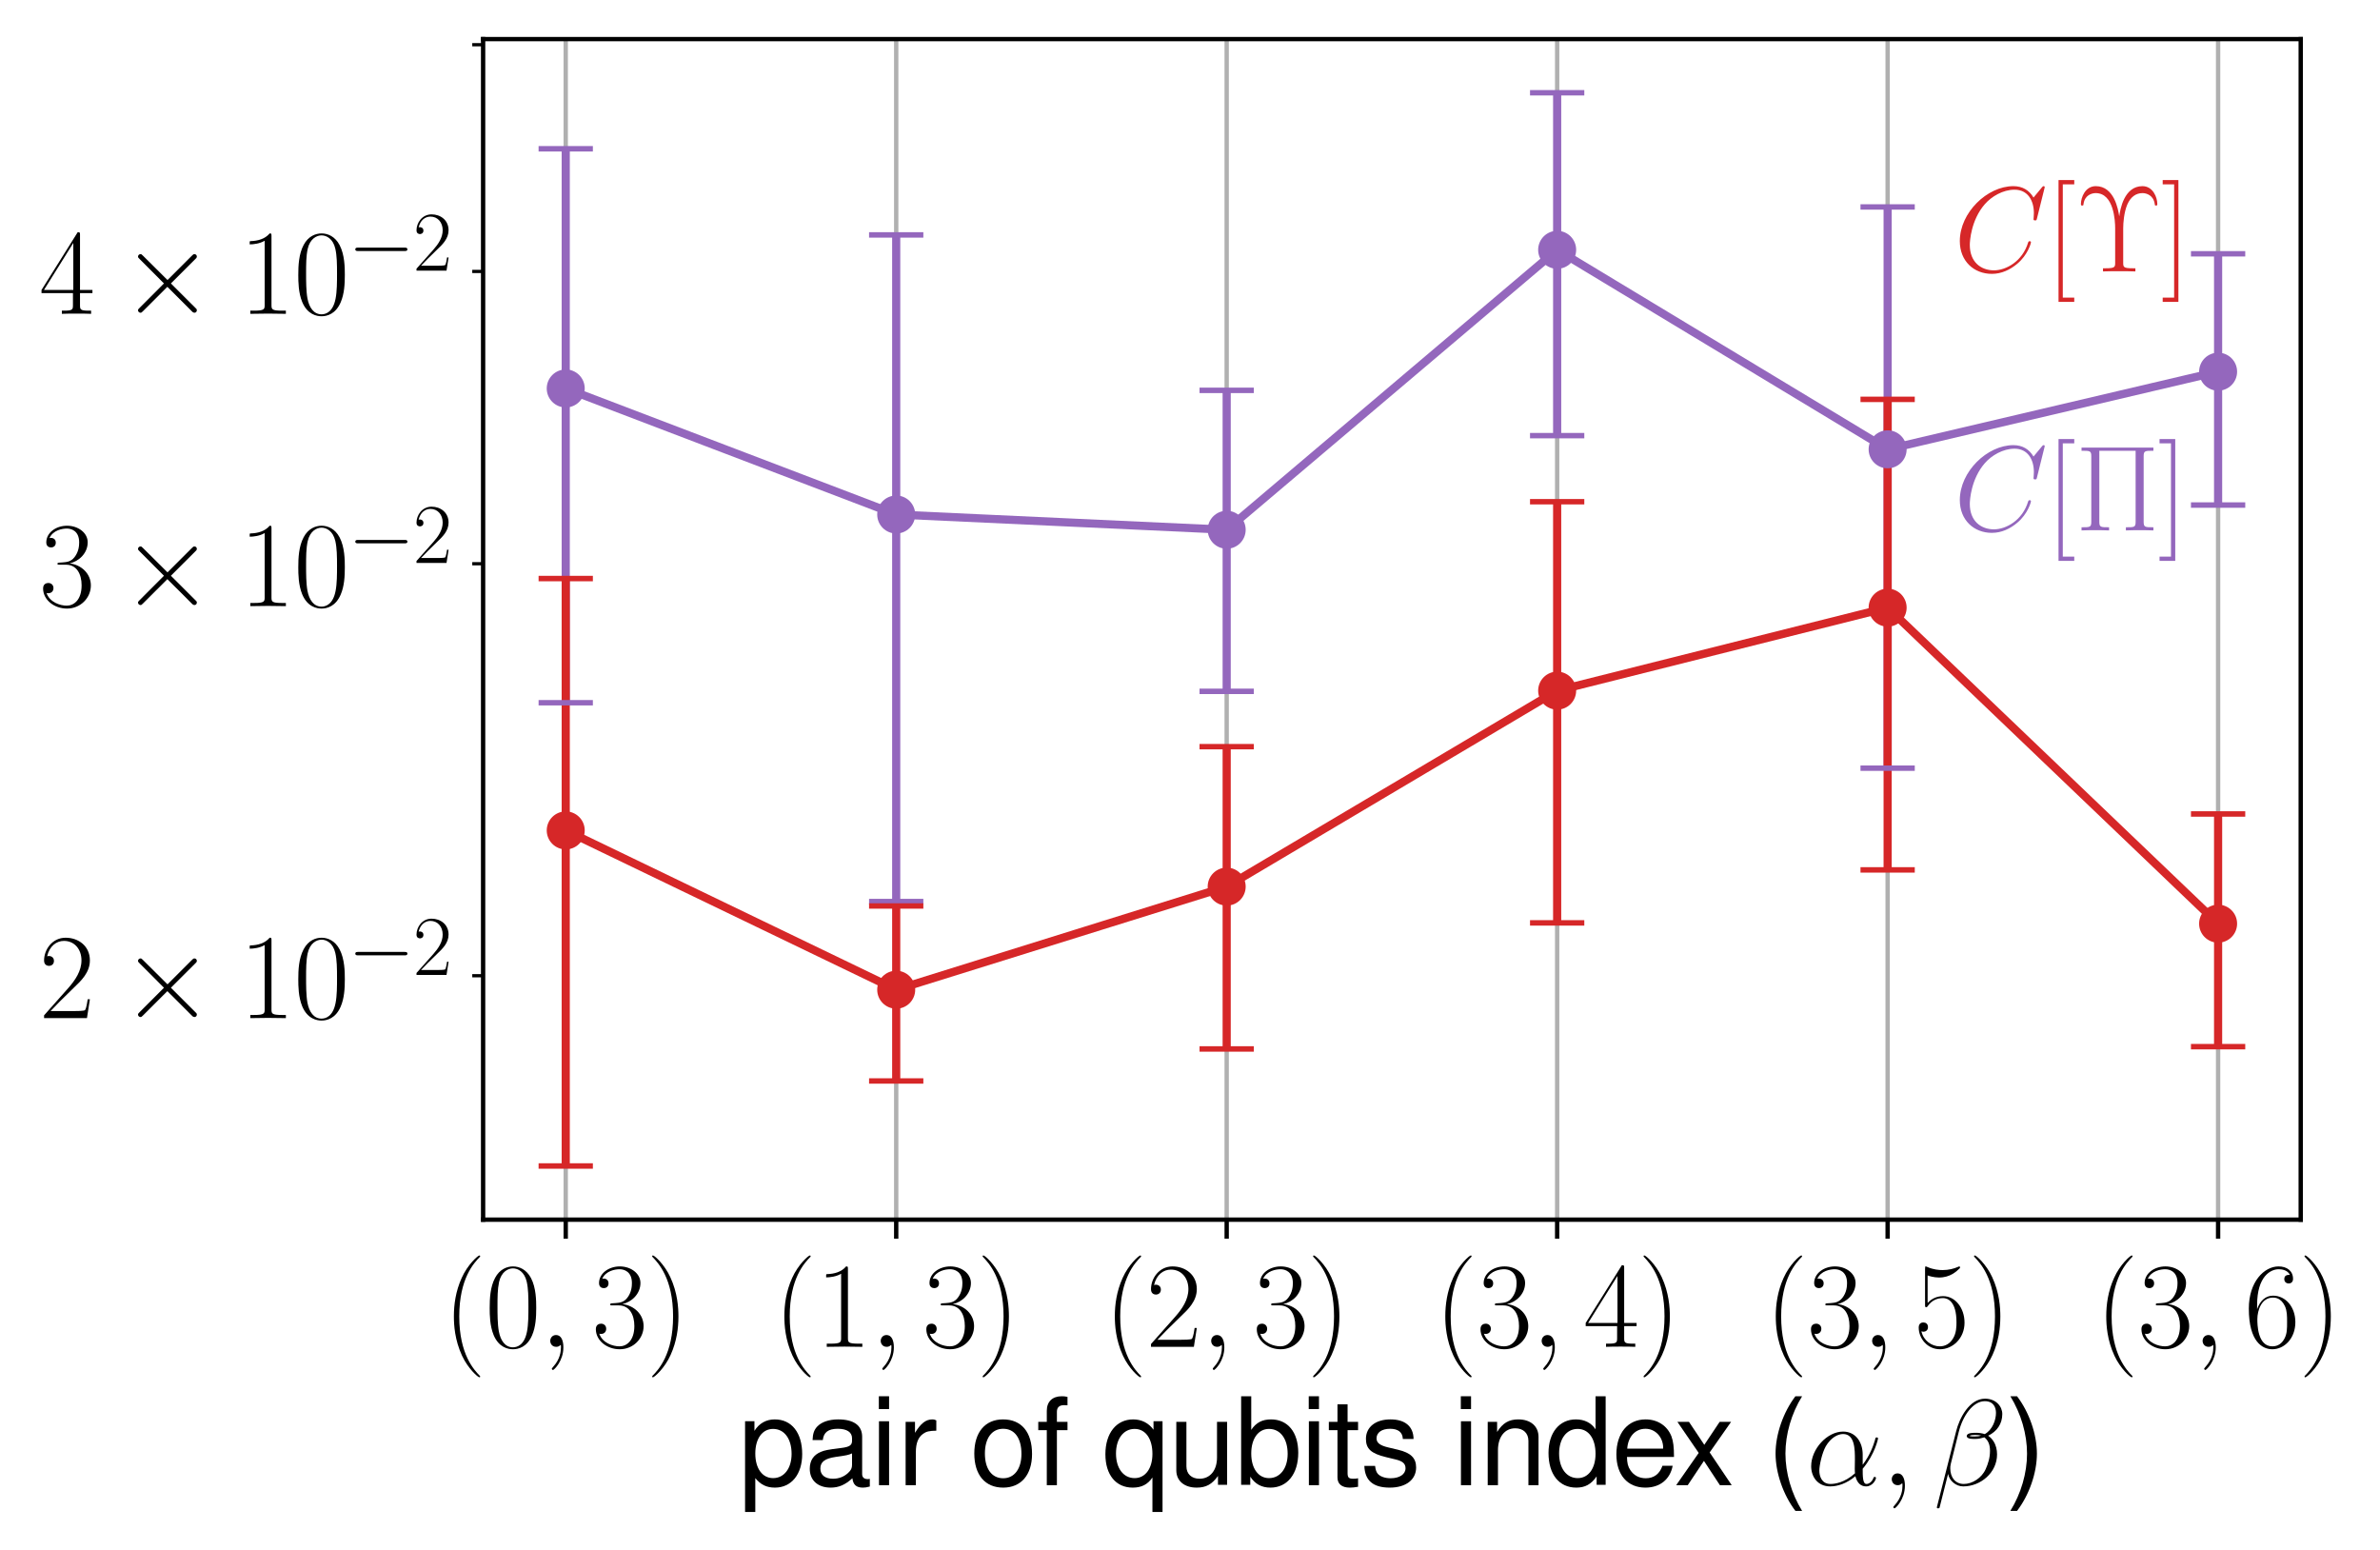<?xml version="1.0" encoding="utf-8" standalone="no"?>
<!DOCTYPE svg PUBLIC "-//W3C//DTD SVG 1.1//EN"
  "http://www.w3.org/Graphics/SVG/1.1/DTD/svg11.dtd">
<svg height="285.41pt" version="1.1" viewBox="0 0 438.391 285.41" width="438.391pt" xmlns="http://www.w3.org/2000/svg" xmlns:xlink="http://www.w3.org/1999/xlink">
 <defs>
  <style type="text/css">*{stroke-linecap:butt;stroke-linejoin:round;}</style>
 </defs>
 <g id="figure_1">
  <g id="patch_1">
   <path d="M 0 285.41 
L 438.391 285.41 
L 438.391 0 
L 0 0 
z
" style="fill:none;"/>
  </g>
  <g id="axes_1">
   <g id="patch_2">
    <path d="M 88.988 224.64 
L 423.788 224.64 
L 423.788 7.2 
L 88.988 7.2 
z
" style="fill:none;"/>
   </g>
   <g id="matplotlib.axis_1">
    <g id="xtick_1">
     <g id="line2d_1">
      <path clip-path="url(#pda5d025732)" d="M 104.207 224.64 
L 104.207 7.2 
" style="fill:none;stroke:#b0b0b0;stroke-linecap:square;stroke-width:0.8;"/>
     </g>
     <g id="line2d_2">
      <defs>
       <path d="M 0 0 
L 0 3.5 
" id="me94bfe27f7" style="stroke:#000000;stroke-width:0.8;"/>
      </defs>
      <g>
       <use style="stroke:#000000;stroke-width:0.8;" x="104.207" xlink:href="#me94bfe27f7" y="224.64"/>
      </g>
     </g>
     <g id="text_1">
      <!-- $(0,3)$ -->
      <g transform="translate(81.586 248.059)scale(0.22 -0.22)">
       <defs>
        <path d="M 1958 -1562 
C 1958 -1556 1958 -1543 1939 -1524 
C 1645 -1223 858 -403 858 1596 
C 858 3595 1632 4408 1946 4729 
C 1946 4735 1958 4748 1958 4767 
C 1958 4787 1939 4800 1914 4800 
C 1843 4800 1299 4325 986 3620 
C 666 2909 576 2218 576 1603 
C 576 1141 621 360 1005 -467 
C 1312 -1133 1837 -1600 1914 -1600 
C 1946 -1600 1958 -1588 1958 -1562 
z
" id="CMR17-28" transform="scale(0.016)"/>
        <path d="M 2688 2038 
C 2688 2430 2682 3099 2413 3613 
C 2176 4063 1798 4224 1466 4224 
C 1158 4224 768 4082 525 3620 
C 269 3137 243 2539 243 2038 
C 243 1671 250 1112 448 623 
C 723 -39 1216 -128 1466 -128 
C 1760 -128 2208 -7 2470 604 
C 2662 1048 2688 1568 2688 2038 
z
M 1466 -26 
C 1056 -26 813 328 723 816 
C 653 1196 653 1749 653 2109 
C 653 2604 653 3015 736 3407 
C 858 3954 1216 4121 1466 4121 
C 1728 4121 2067 3947 2189 3420 
C 2272 3054 2278 2623 2278 2109 
C 2278 1691 2278 1176 2202 797 
C 2067 96 1690 -26 1466 -26 
z
" id="CMR17-30" transform="scale(0.016)"/>
        <path d="M 1248 -26 
C 1248 345 1126 620 864 620 
C 659 620 557 454 557 313 
C 557 172 653 0 870 0 
C 954 0 1024 25 1082 83 
C 1094 96 1101 96 1107 96 
C 1120 96 1120 6 1120 -26 
C 1120 -233 1082 -642 710 -1051 
C 640 -1127 640 -1140 640 -1152 
C 640 -1184 672 -1216 704 -1216 
C 755 -1216 1248 -749 1248 -26 
z
" id="CMMI12-3b" transform="scale(0.016)"/>
        <path d="M 1414 2176 
C 1984 2176 2234 1673 2234 1094 
C 2234 322 1824 25 1453 25 
C 1114 25 563 193 390 691 
C 422 678 454 678 486 678 
C 640 678 755 780 755 947 
C 755 1132 614 1216 486 1216 
C 378 1216 211 1164 211 927 
C 211 335 787 -128 1466 -128 
C 2176 -128 2720 432 2720 1087 
C 2720 1718 2208 2176 1600 2246 
C 2086 2347 2554 2776 2554 3353 
C 2554 3856 2048 4224 1472 4224 
C 890 4224 378 3862 378 3347 
C 378 3123 544 3084 627 3084 
C 762 3084 877 3167 877 3334 
C 877 3500 762 3584 627 3584 
C 602 3584 570 3584 544 3571 
C 730 3999 1235 4076 1459 4076 
C 1683 4076 2106 3966 2106 3347 
C 2106 3167 2080 2851 1862 2574 
C 1670 2329 1453 2316 1242 2297 
C 1210 2297 1062 2284 1037 2284 
C 992 2278 966 2272 966 2227 
C 966 2182 973 2176 1101 2176 
L 1414 2176 
z
" id="CMR17-33" transform="scale(0.016)"/>
        <path d="M 1683 1596 
C 1683 2057 1638 2839 1254 3665 
C 947 4332 422 4800 346 4800 
C 326 4800 301 4793 301 4761 
C 301 4748 307 4742 314 4729 
C 621 4408 1402 3595 1402 1603 
C 1402 -396 627 -1210 314 -1530 
C 307 -1543 301 -1549 301 -1562 
C 301 -1594 326 -1600 346 -1600 
C 416 -1600 960 -1127 1274 -422 
C 1594 289 1683 981 1683 1596 
z
" id="CMR17-29" transform="scale(0.016)"/>
       </defs>
       <use transform="scale(0.996)" xlink:href="#CMR17-28"/>
       <use transform="translate(35.281 0)scale(0.996)" xlink:href="#CMR17-30"/>
       <use transform="translate(80.971 0)scale(0.996)" xlink:href="#CMMI12-3b"/>
       <use transform="translate(124.673 0)scale(0.996)" xlink:href="#CMR17-33"/>
       <use transform="translate(170.363 0)scale(0.996)" xlink:href="#CMR17-29"/>
      </g>
     </g>
    </g>
    <g id="xtick_2">
     <g id="line2d_3">
      <path clip-path="url(#pda5d025732)" d="M 165.079 224.64 
L 165.079 7.2 
" style="fill:none;stroke:#b0b0b0;stroke-linecap:square;stroke-width:0.8;"/>
     </g>
     <g id="line2d_4">
      <g>
       <use style="stroke:#000000;stroke-width:0.8;" x="165.079" xlink:href="#me94bfe27f7" y="224.64"/>
      </g>
     </g>
     <g id="text_2">
      <!-- $(1,3)$ -->
      <g transform="translate(142.459 248.059)scale(0.22 -0.22)">
       <defs>
        <path d="M 1702 4083 
C 1702 4217 1696 4224 1606 4224 
C 1357 3927 979 3833 621 3820 
C 602 3820 570 3820 563 3808 
C 557 3795 557 3782 557 3648 
C 755 3648 1088 3686 1344 3839 
L 1344 467 
C 1344 243 1331 166 781 166 
L 589 166 
L 589 0 
C 896 6 1216 12 1523 12 
C 1830 12 2150 6 2458 0 
L 2458 166 
L 2266 166 
C 1715 166 1702 236 1702 467 
L 1702 4083 
z
" id="CMR17-31" transform="scale(0.016)"/>
       </defs>
       <use transform="scale(0.996)" xlink:href="#CMR17-28"/>
       <use transform="translate(35.281 0)scale(0.996)" xlink:href="#CMR17-31"/>
       <use transform="translate(80.971 0)scale(0.996)" xlink:href="#CMMI12-3b"/>
       <use transform="translate(124.673 0)scale(0.996)" xlink:href="#CMR17-33"/>
       <use transform="translate(170.363 0)scale(0.996)" xlink:href="#CMR17-29"/>
      </g>
     </g>
    </g>
    <g id="xtick_3">
     <g id="line2d_5">
      <path clip-path="url(#pda5d025732)" d="M 225.952 224.64 
L 225.952 7.2 
" style="fill:none;stroke:#b0b0b0;stroke-linecap:square;stroke-width:0.8;"/>
     </g>
     <g id="line2d_6">
      <g>
       <use style="stroke:#000000;stroke-width:0.8;" x="225.952" xlink:href="#me94bfe27f7" y="224.64"/>
      </g>
     </g>
     <g id="text_3">
      <!-- $(2,3)$ -->
      <g transform="translate(203.331 248.059)scale(0.22 -0.22)">
       <defs>
        <path d="M 2669 990 
L 2554 990 
C 2490 537 2438 460 2413 422 
C 2381 371 1920 371 1830 371 
L 602 371 
C 832 620 1280 1073 1824 1596 
C 2214 1966 2669 2400 2669 3033 
C 2669 3788 2067 4224 1395 4224 
C 691 4224 262 3603 262 3027 
C 262 2777 448 2745 525 2745 
C 589 2745 781 2783 781 3007 
C 781 3206 614 3264 525 3264 
C 486 3264 448 3257 422 3244 
C 544 3788 915 4057 1306 4057 
C 1862 4057 2227 3616 2227 3033 
C 2227 2477 1901 1998 1536 1583 
L 262 147 
L 262 0 
L 2515 0 
L 2669 990 
z
" id="CMR17-32" transform="scale(0.016)"/>
       </defs>
       <use transform="scale(0.996)" xlink:href="#CMR17-28"/>
       <use transform="translate(35.281 0)scale(0.996)" xlink:href="#CMR17-32"/>
       <use transform="translate(80.971 0)scale(0.996)" xlink:href="#CMMI12-3b"/>
       <use transform="translate(124.673 0)scale(0.996)" xlink:href="#CMR17-33"/>
       <use transform="translate(170.363 0)scale(0.996)" xlink:href="#CMR17-29"/>
      </g>
     </g>
    </g>
    <g id="xtick_4">
     <g id="line2d_7">
      <path clip-path="url(#pda5d025732)" d="M 286.825 224.64 
L 286.825 7.2 
" style="fill:none;stroke:#b0b0b0;stroke-linecap:square;stroke-width:0.8;"/>
     </g>
     <g id="line2d_8">
      <g>
       <use style="stroke:#000000;stroke-width:0.8;" x="286.825" xlink:href="#me94bfe27f7" y="224.64"/>
      </g>
     </g>
     <g id="text_4">
      <!-- $(3,4)$ -->
      <g transform="translate(264.204 248.059)scale(0.22 -0.22)">
       <defs>
        <path d="M 2150 4147 
C 2150 4281 2144 4288 2029 4288 
L 128 1254 
L 128 1088 
L 1779 1088 
L 1779 460 
C 1779 230 1766 166 1318 166 
L 1197 166 
L 1197 0 
C 1402 12 1747 12 1965 12 
C 2182 12 2528 12 2733 0 
L 2733 166 
L 2611 166 
C 2163 166 2150 230 2150 460 
L 2150 1088 
L 2803 1088 
L 2803 1254 
L 2150 1254 
L 2150 4147 
z
M 1798 3723 
L 1798 1254 
L 256 1254 
L 1798 3723 
z
" id="CMR17-34" transform="scale(0.016)"/>
       </defs>
       <use transform="scale(0.996)" xlink:href="#CMR17-28"/>
       <use transform="translate(35.281 0)scale(0.996)" xlink:href="#CMR17-33"/>
       <use transform="translate(80.971 0)scale(0.996)" xlink:href="#CMMI12-3b"/>
       <use transform="translate(124.673 0)scale(0.996)" xlink:href="#CMR17-34"/>
       <use transform="translate(170.363 0)scale(0.996)" xlink:href="#CMR17-29"/>
      </g>
     </g>
    </g>
    <g id="xtick_5">
     <g id="line2d_9">
      <path clip-path="url(#pda5d025732)" d="M 347.698 224.64 
L 347.698 7.2 
" style="fill:none;stroke:#b0b0b0;stroke-linecap:square;stroke-width:0.8;"/>
     </g>
     <g id="line2d_10">
      <g>
       <use style="stroke:#000000;stroke-width:0.8;" x="347.698" xlink:href="#me94bfe27f7" y="224.64"/>
      </g>
     </g>
     <g id="text_5">
      <!-- $(3,5)$ -->
      <g transform="translate(325.077 248.059)scale(0.22 -0.22)">
       <defs>
        <path d="M 730 3750 
C 794 3724 1056 3641 1325 3641 
C 1920 3641 2246 3961 2432 4140 
C 2432 4191 2432 4224 2394 4224 
C 2387 4224 2374 4224 2323 4198 
C 2099 4102 1837 4032 1517 4032 
C 1325 4032 1037 4055 723 4191 
C 653 4224 640 4224 634 4224 
C 602 4224 595 4217 595 4090 
L 595 2231 
C 595 2113 595 2080 659 2080 
C 691 2080 704 2093 736 2139 
C 941 2435 1222 2560 1542 2560 
C 1766 2560 2246 2415 2246 1293 
C 2246 1087 2246 716 2054 422 
C 1894 159 1645 25 1370 25 
C 947 25 518 319 403 812 
C 429 806 480 793 506 793 
C 589 793 749 838 749 1036 
C 749 1209 627 1280 506 1280 
C 358 1280 262 1190 262 1011 
C 262 454 704 -128 1382 -128 
C 2042 -128 2669 441 2669 1267 
C 2669 2054 2170 2662 1549 2662 
C 1222 2662 947 2540 730 2304 
L 730 3750 
z
" id="CMR17-35" transform="scale(0.016)"/>
       </defs>
       <use transform="scale(0.996)" xlink:href="#CMR17-28"/>
       <use transform="translate(35.281 0)scale(0.996)" xlink:href="#CMR17-33"/>
       <use transform="translate(80.971 0)scale(0.996)" xlink:href="#CMMI12-3b"/>
       <use transform="translate(124.673 0)scale(0.996)" xlink:href="#CMR17-35"/>
       <use transform="translate(170.363 0)scale(0.996)" xlink:href="#CMR17-29"/>
      </g>
     </g>
    </g>
    <g id="xtick_6">
     <g id="line2d_11">
      <path clip-path="url(#pda5d025732)" d="M 408.57 224.64 
L 408.57 7.2 
" style="fill:none;stroke:#b0b0b0;stroke-linecap:square;stroke-width:0.8;"/>
     </g>
     <g id="line2d_12">
      <g>
       <use style="stroke:#000000;stroke-width:0.8;" x="408.57" xlink:href="#me94bfe27f7" y="224.64"/>
      </g>
     </g>
     <g id="text_6">
      <!-- $(3,6)$ -->
      <g transform="translate(385.949 248.059)scale(0.22 -0.22)">
       <defs>
        <path d="M 678 2198 
C 678 3712 1395 4076 1811 4076 
C 1946 4076 2272 4049 2400 3782 
C 2298 3782 2106 3782 2106 3558 
C 2106 3385 2246 3328 2336 3328 
C 2394 3328 2566 3353 2566 3571 
C 2566 3987 2246 4224 1805 4224 
C 1043 4224 243 3411 243 2011 
C 243 257 966 -128 1478 -128 
C 2099 -128 2688 431 2688 1295 
C 2688 2101 2170 2688 1517 2688 
C 1126 2688 838 2430 678 1979 
L 678 2198 
z
M 1478 25 
C 691 25 691 1212 691 1450 
C 691 1914 909 2585 1504 2585 
C 1613 2585 1926 2585 2138 2140 
C 2253 1889 2253 1624 2253 1302 
C 2253 954 2253 696 2118 438 
C 1978 173 1773 25 1478 25 
z
" id="CMR17-36" transform="scale(0.016)"/>
       </defs>
       <use transform="scale(0.996)" xlink:href="#CMR17-28"/>
       <use transform="translate(35.281 0)scale(0.996)" xlink:href="#CMR17-33"/>
       <use transform="translate(80.971 0)scale(0.996)" xlink:href="#CMMI12-3b"/>
       <use transform="translate(124.673 0)scale(0.996)" xlink:href="#CMR17-36"/>
       <use transform="translate(170.363 0)scale(0.996)" xlink:href="#CMR17-29"/>
      </g>
     </g>
    </g>
    <g id="text_7">
     <!-- pair of qubits index ($\alpha,\beta$) -->
     <g transform="translate(136.028 273.542)scale(0.22 -0.22)">
      <defs>
       <path d="M 346 -1408 
L 883 -1408 
L 883 371 
C 1165 25 1478 -128 1914 -128 
C 2778 -128 3347 568 3347 1632 
C 3347 2752 2797 3456 1907 3456 
C 1453 3456 1088 3251 838 2854 
L 838 3359 
L 346 3359 
L 346 -1408 
z
M 1818 2956 
C 2406 2956 2790 2440 2790 1644 
C 2790 887 2400 371 1818 371 
C 1254 371 883 880 883 1663 
C 883 2447 1254 2956 1818 2956 
z
" id="NimbusSanL-Regu-70" transform="scale(0.016)"/>
       <path d="M 3424 332 
C 3366 320 3341 320 3309 320 
C 3123 320 3021 415 3021 581 
L 3021 2542 
C 3021 3135 2586 3456 1760 3456 
C 1274 3456 870 3315 646 3065 
C 493 2893 429 2702 416 2370 
L 954 2370 
C 998 2778 1242 2963 1741 2963 
C 2221 2963 2490 2784 2490 2466 
L 2490 2326 
C 2490 2103 2355 2007 1933 1956 
C 1178 1861 1062 1835 858 1753 
C 467 1593 269 1294 269 861 
C 269 256 691 -128 1370 -128 
C 1792 -128 2131 19 2509 364 
C 2547 25 2714 -128 3059 -128 
C 3168 -128 3251 -116 3424 -71 
L 3424 332 
z
M 2490 1071 
C 2490 893 2438 785 2278 638 
C 2061 441 1798 339 1485 339 
C 1069 339 826 536 826 874 
C 826 1224 1062 1402 1632 1485 
C 2195 1562 2310 1587 2490 1670 
L 2490 1071 
z
" id="NimbusSanL-Regu-61" transform="scale(0.016)"/>
       <path d="M 960 3358 
L 429 3358 
L 429 0 
L 960 0 
L 960 3358 
z
M 960 4672 
L 422 4672 
L 422 3999 
L 960 3999 
L 960 4672 
z
" id="NimbusSanL-Regu-69" transform="scale(0.016)"/>
       <path d="M 442 3328 
L 442 0 
L 979 0 
L 979 1727 
C 979 2203 1101 2514 1357 2698 
C 1523 2819 1683 2857 2054 2863 
L 2054 3404 
C 1965 3449 1920 3456 1850 3456 
C 1504 3456 1242 3251 934 2750 
L 934 3328 
L 442 3328 
z
" id="NimbusSanL-Regu-72" transform="scale(0.016)"/>
       <path d="M 1741 3456 
C 800 3456 230 2784 230 1663 
C 230 543 794 -128 1747 -128 
C 2688 -128 3264 543 3264 1638 
C 3264 2791 2707 3456 1741 3456 
z
M 1747 2963 
C 2349 2963 2707 2472 2707 1644 
C 2707 861 2336 364 1747 364 
C 1152 364 787 855 787 1663 
C 787 2466 1152 2963 1747 2963 
z
" id="NimbusSanL-Regu-6f" transform="scale(0.016)"/>
       <path d="M 1651 3328 
L 1094 3328 
L 1094 3860 
C 1094 4087 1222 4204 1466 4204 
C 1510 4204 1530 4204 1651 4198 
L 1651 4639 
C 1530 4665 1459 4672 1350 4672 
C 858 4672 563 4390 563 3905 
L 563 3328 
L 115 3328 
L 115 2892 
L 563 2892 
L 563 0 
L 1094 0 
L 1094 2892 
L 1651 2892 
L 1651 3328 
z
" id="NimbusSanL-Regu-66" transform="scale(0.016)"/>
       <path d="M 3168 -1408 
L 3168 3359 
L 2694 3359 
L 2694 2912 
C 2445 3263 2067 3456 1626 3456 
C 742 3456 166 2733 166 1625 
C 166 543 717 -128 1600 -128 
C 2067 -128 2387 38 2637 403 
L 2637 -1408 
L 3168 -1408 
z
M 1702 2956 
C 2272 2956 2637 2447 2637 1644 
C 2637 880 2266 371 1702 371 
C 1114 371 723 887 723 1663 
C 723 2434 1114 2956 1702 2956 
z
" id="NimbusSanL-Regu-71" transform="scale(0.016)"/>
       <path d="M 3085 19 
L 3085 3328 
L 2554 3328 
L 2554 1454 
C 2554 780 2195 339 1638 339 
C 1216 339 947 591 947 988 
L 947 3328 
L 416 3328 
L 416 780 
C 416 230 832 -128 1485 -128 
C 1978 -128 2291 44 2605 484 
L 2605 19 
L 3085 19 
z
" id="NimbusSanL-Regu-75" transform="scale(0.016)"/>
       <path d="M 346 4672 
L 346 19 
L 826 19 
L 826 447 
C 1082 57 1421 -128 1888 -128 
C 2771 -128 3347 594 3347 1702 
C 3347 2784 2797 3456 1914 3456 
C 1453 3456 1126 3283 877 2905 
L 877 4672 
L 346 4672 
z
M 1811 2956 
C 2406 2956 2790 2440 2790 1644 
C 2790 887 2394 371 1811 371 
C 1248 371 877 880 877 1663 
C 877 2447 1248 2956 1811 2956 
z
" id="NimbusSanL-Regu-62" transform="scale(0.016)"/>
       <path d="M 1626 3328 
L 1075 3328 
L 1075 4249 
L 544 4249 
L 544 3328 
L 90 3328 
L 90 2892 
L 544 2892 
L 544 402 
C 544 64 774 -128 1190 -128 
C 1318 -128 1446 -116 1626 -84 
L 1626 364 
C 1555 345 1472 339 1370 339 
C 1139 339 1075 402 1075 634 
L 1075 2892 
L 1626 2892 
L 1626 3328 
z
" id="NimbusSanL-Regu-74" transform="scale(0.016)"/>
       <path d="M 2803 2428 
C 2797 3084 2362 3456 1587 3456 
C 806 3456 301 3052 301 2434 
C 301 1912 570 1663 1363 1472 
L 1862 1351 
C 2234 1262 2381 1129 2381 887 
C 2381 574 2067 364 1600 364 
C 1312 364 1069 447 934 587 
C 851 683 813 778 781 1014 
L 218 1014 
C 243 243 678 -128 1555 -128 
C 2400 -128 2938 288 2938 931 
C 2938 1428 2656 1702 1990 1861 
L 1478 1982 
C 1043 2084 858 2224 858 2459 
C 858 2765 1133 2963 1568 2963 
C 1997 2963 2227 2778 2240 2428 
L 2803 2428 
z
" id="NimbusSanL-Regu-73" transform="scale(0.016)"/>
       <path d="M 448 3328 
L 448 0 
L 986 0 
L 986 1835 
C 986 2539 1344 2988 1894 2988 
C 2317 2988 2586 2732 2586 2328 
L 2586 0 
L 3117 0 
L 3117 2539 
C 3117 3097 2701 3456 2054 3456 
C 1555 3456 1235 3263 941 2796 
L 941 3328 
L 448 3328 
z
" id="NimbusSanL-Regu-6e" transform="scale(0.016)"/>
       <path d="M 3168 4672 
L 2637 4672 
L 2637 2937 
C 2413 3276 2054 3456 1606 3456 
C 736 3456 166 2759 166 1695 
C 166 568 723 -128 1626 -128 
C 2086 -128 2406 44 2694 460 
L 2694 19 
L 3168 19 
L 3168 4672 
z
M 1696 2956 
C 2272 2956 2637 2447 2637 1651 
C 2637 880 2266 371 1702 371 
C 1114 371 723 887 723 1663 
C 723 2440 1114 2956 1696 2956 
z
" id="NimbusSanL-Regu-64" transform="scale(0.016)"/>
       <path d="M 3283 1484 
C 3283 1998 3245 2311 3149 2565 
C 2931 3123 2419 3456 1792 3456 
C 858 3456 256 2734 256 1619 
C 256 545 838 -128 1779 -128 
C 2547 -128 3078 307 3213 1018 
L 2675 1018 
C 2528 588 2227 364 1798 364 
C 1459 364 1171 514 992 787 
C 864 974 819 1161 813 1484 
L 3283 1484 
z
M 826 1920 
C 870 2552 1248 2963 1786 2963 
C 2310 2963 2714 2519 2714 1959 
C 2714 1946 2714 1933 2707 1920 
L 826 1920 
z
" id="NimbusSanL-Regu-65" transform="scale(0.016)"/>
       <path d="M 1869 1721 
L 2995 3328 
L 2394 3328 
L 1587 2120 
L 781 3328 
L 173 3328 
L 1293 1695 
L 109 0 
L 717 0 
L 1568 1276 
L 2406 0 
L 3027 0 
L 1869 1721 
z
" id="NimbusSanL-Regu-78" transform="scale(0.016)"/>
       <path d="M 1510 4672 
C 870 3833 467 2668 467 1663 
C 467 652 870 -513 1510 -1351 
L 1862 -1351 
C 1299 -436 986 639 986 1663 
C 986 2681 1299 3763 1862 4672 
L 1510 4672 
z
" id="NimbusSanL-Regu-28" transform="scale(0.016)"/>
       <path d="M 2963 1615 
C 2963 2234 2611 2816 1933 2816 
C 1094 2816 256 1902 256 996 
C 256 440 602 -64 1254 -64 
C 1651 -64 2125 89 2579 472 
C 2669 115 2867 -64 3142 -64 
C 3488 -64 3661 293 3661 376 
C 3661 434 3616 434 3597 434 
C 3546 434 3539 415 3520 364 
C 3462 204 3315 64 3162 64 
C 2963 64 2963 472 2963 862 
C 3616 1641 3770 2445 3770 2451 
C 3770 2509 3718 2509 3699 2509 
C 3642 2509 3635 2490 3610 2375 
C 3526 2094 3360 1596 2963 1072 
L 2963 1615 
z
M 2560 625 
C 1997 121 1491 64 1267 64 
C 813 64 685 466 685 766 
C 685 1040 826 1692 1024 2043 
C 1286 2490 1645 2687 1933 2687 
C 2554 2687 2554 1877 2554 1340 
C 2554 1181 2547 1015 2547 855 
C 2547 728 2554 696 2560 625 
z
" id="CMMI12-b" transform="scale(0.016)"/>
       <path d="M 3622 3739 
C 3622 4131 3296 4544 2714 4544 
C 1888 4544 1363 3510 1197 2830 
L 186 -1152 
C 173 -1204 211 -1216 243 -1216 
C 288 -1216 320 -1210 326 -1178 
L 774 592 
C 838 231 1190 -64 1568 -64 
C 2483 -64 3347 657 3347 1618 
C 3347 1863 3290 2108 3155 2314 
C 3078 2437 2982 2527 2880 2599 
C 3341 2823 3622 3222 3622 3739 
z
M 2509 2605 
C 2406 2571 2304 2560 2182 2560 
C 2093 2560 2010 2553 1894 2588 
C 1958 2627 2054 2639 2189 2639 
C 2304 2639 2419 2627 2509 2605 
z
M 3290 3798 
C 3290 3438 3117 2915 2701 2684 
C 2579 2723 2413 2752 2272 2752 
C 2138 2752 1754 2765 1754 2582 
C 1754 2411 2106 2430 2214 2430 
C 2381 2430 2528 2469 2682 2514 
C 2886 2347 2976 2127 2976 1805 
C 2976 1431 2874 1128 2752 850 
C 2541 373 2042 64 1600 64 
C 1133 64 890 438 890 876 
C 890 934 890 1018 915 1115 
L 1331 2784 
C 1542 3641 2080 4413 2701 4413 
C 3162 4413 3290 4086 3290 3798 
z
" id="CMMI12-c" transform="scale(0.016)"/>
       <path d="M 595 -1351 
C 1235 -513 1638 652 1638 1657 
C 1638 2668 1235 3833 595 4672 
L 243 4672 
C 806 3756 1120 2681 1120 1657 
C 1120 639 806 -442 243 -1351 
L 595 -1351 
z
" id="NimbusSanL-Regu-29" transform="scale(0.016)"/>
      </defs>
      <use transform="scale(0.996)" xlink:href="#NimbusSanL-Regu-70"/>
      <use transform="translate(55.392 0)scale(0.996)" xlink:href="#NimbusSanL-Regu-61"/>
      <use transform="translate(110.783 0)scale(0.996)" xlink:href="#NimbusSanL-Regu-69"/>
      <use transform="translate(132.9 0)scale(0.996)" xlink:href="#NimbusSanL-Regu-72"/>
      <use transform="translate(193.771 0)scale(0.996)" xlink:href="#NimbusSanL-Regu-6f"/>
      <use transform="translate(249.162 0)scale(0.996)" xlink:href="#NimbusSanL-Regu-66"/>
      <use transform="translate(304.553 0)scale(0.996)" xlink:href="#NimbusSanL-Regu-71"/>
      <use transform="translate(359.944 0)scale(0.996)" xlink:href="#NimbusSanL-Regu-75"/>
      <use transform="translate(415.336 0)scale(0.996)" xlink:href="#NimbusSanL-Regu-62"/>
      <use transform="translate(470.728 0)scale(0.996)" xlink:href="#NimbusSanL-Regu-69"/>
      <use transform="translate(492.844 0)scale(0.996)" xlink:href="#NimbusSanL-Regu-74"/>
      <use transform="translate(520.54 0)scale(0.996)" xlink:href="#NimbusSanL-Regu-73"/>
      <use transform="translate(598.048 0)scale(0.996)" xlink:href="#NimbusSanL-Regu-69"/>
      <use transform="translate(620.165 0)scale(0.996)" xlink:href="#NimbusSanL-Regu-6e"/>
      <use transform="translate(675.556 0)scale(0.996)" xlink:href="#NimbusSanL-Regu-64"/>
      <use transform="translate(730.948 0)scale(0.996)" xlink:href="#NimbusSanL-Regu-65"/>
      <use transform="translate(783.352 0)scale(0.996)" xlink:href="#NimbusSanL-Regu-78"/>
      <use transform="translate(860.86 0)scale(0.996)" xlink:href="#NimbusSanL-Regu-28"/>
      <use transform="translate(894.035 0)scale(0.996)" xlink:href="#CMMI12-b"/>
      <use transform="translate(956.716 0)scale(0.996)" xlink:href="#CMMI12-3b"/>
      <use transform="translate(1000.418 0)scale(0.996)" xlink:href="#CMMI12-c"/>
      <use transform="translate(1061.012 0)scale(0.996)" xlink:href="#NimbusSanL-Regu-29"/>
     </g>
    </g>
   </g>
   <g id="matplotlib.axis_2">
    <g id="ytick_1">
     <g id="line2d_13">
      <defs>
       <path d="M 0 0 
L -2 0 
" id="mce9d3aeecf" style="stroke:#000000;stroke-width:0.6;"/>
      </defs>
      <g>
       <use style="stroke:#000000;stroke-width:0.6;" x="88.988" xlink:href="#mce9d3aeecf" y="179.711"/>
      </g>
     </g>
     <g id="text_8">
      <!-- $\mathdefault{2\times10^{-2}}$ -->
      <g transform="translate(7.2 187.519)scale(0.22 -0.22)">
       <defs>
        <path d="M 2490 1775 
L 1210 3046 
C 1133 3123 1120 3136 1069 3136 
C 1005 3136 941 3078 941 3008 
C 941 2963 954 2950 1024 2880 
L 2304 1596 
L 1024 313 
C 954 243 941 230 941 185 
C 941 115 1005 57 1069 57 
C 1120 57 1133 70 1210 147 
L 2483 1418 
L 3808 95 
C 3821 89 3866 57 3904 57 
C 3981 57 4032 115 4032 185 
C 4032 198 4032 223 4013 255 
C 4006 268 2989 1271 2669 1596 
L 3840 2765 
C 3872 2803 3968 2886 4000 2925 
C 4006 2937 4032 2963 4032 3008 
C 4032 3078 3981 3136 3904 3136 
C 3853 3136 3827 3110 3757 3040 
L 2490 1775 
z
" id="CMSY10-2" transform="scale(0.016)"/>
        <path d="M 4218 1472 
C 4326 1472 4442 1472 4442 1600 
C 4442 1728 4326 1728 4218 1728 
L 755 1728 
C 646 1728 531 1728 531 1600 
C 531 1472 646 1472 755 1472 
L 4218 1472 
z
" id="CMSY10-0" transform="scale(0.016)"/>
       </defs>
       <use transform="scale(0.996)" xlink:href="#CMR17-32"/>
       <use transform="translate(67.83 0)scale(0.996)" xlink:href="#CMSY10-2"/>
       <use transform="translate(167.456 0)scale(0.996)" xlink:href="#CMR17-31"/>
       <use transform="translate(213.147 0)scale(0.996)" xlink:href="#CMR17-30"/>
       <use transform="translate(258.837 36.154)scale(0.697)" xlink:href="#CMSY10-0"/>
       <use transform="translate(313.078 36.154)scale(0.697)" xlink:href="#CMR17-32"/>
      </g>
     </g>
    </g>
    <g id="ytick_2">
     <g id="line2d_14">
      <g>
       <use style="stroke:#000000;stroke-width:0.6;" x="88.988" xlink:href="#mce9d3aeecf" y="103.83"/>
      </g>
     </g>
     <g id="text_9">
      <!-- $\mathdefault{3\times10^{-2}}$ -->
      <g transform="translate(7.2 111.638)scale(0.22 -0.22)">
       <use transform="scale(0.996)" xlink:href="#CMR17-33"/>
       <use transform="translate(67.83 0)scale(0.996)" xlink:href="#CMSY10-2"/>
       <use transform="translate(167.456 0)scale(0.996)" xlink:href="#CMR17-31"/>
       <use transform="translate(213.147 0)scale(0.996)" xlink:href="#CMR17-30"/>
       <use transform="translate(258.837 36.154)scale(0.697)" xlink:href="#CMSY10-0"/>
       <use transform="translate(313.078 36.154)scale(0.697)" xlink:href="#CMR17-32"/>
      </g>
     </g>
    </g>
    <g id="ytick_3">
     <g id="line2d_15">
      <g>
       <use style="stroke:#000000;stroke-width:0.6;" x="88.988" xlink:href="#mce9d3aeecf" y="49.992"/>
      </g>
     </g>
     <g id="text_10">
      <!-- $\mathdefault{4\times10^{-2}}$ -->
      <g transform="translate(7.2 57.8)scale(0.22 -0.22)">
       <use transform="scale(0.996)" xlink:href="#CMR17-34"/>
       <use transform="translate(67.83 0)scale(0.996)" xlink:href="#CMSY10-2"/>
       <use transform="translate(167.456 0)scale(0.996)" xlink:href="#CMR17-31"/>
       <use transform="translate(213.147 0)scale(0.996)" xlink:href="#CMR17-30"/>
       <use transform="translate(258.837 36.154)scale(0.697)" xlink:href="#CMSY10-0"/>
       <use transform="translate(313.078 36.154)scale(0.697)" xlink:href="#CMR17-32"/>
      </g>
     </g>
    </g>
    <g id="ytick_4">
     <g id="line2d_16">
      <g>
       <use style="stroke:#000000;stroke-width:0.6;" x="88.988" xlink:href="#mce9d3aeecf" y="8.232"/>
      </g>
     </g>
    </g>
   </g>
   <g id="LineCollection_1">
    <path clip-path="url(#pda5d025732)" d="M 104.207 129.43 
L 104.207 27.4 
" style="fill:none;stroke:#9467bd;stroke-width:1.5;"/>
    <path clip-path="url(#pda5d025732)" d="M 165.079 166.052 
L 165.079 43.264 
" style="fill:none;stroke:#9467bd;stroke-width:1.5;"/>
    <path clip-path="url(#pda5d025732)" d="M 225.952 127.334 
L 225.952 71.899 
" style="fill:none;stroke:#9467bd;stroke-width:1.5;"/>
    <path clip-path="url(#pda5d025732)" d="M 286.825 80.239 
L 286.825 17.084 
" style="fill:none;stroke:#9467bd;stroke-width:1.5;"/>
    <path clip-path="url(#pda5d025732)" d="M 347.698 141.485 
L 347.698 38.118 
" style="fill:none;stroke:#9467bd;stroke-width:1.5;"/>
    <path clip-path="url(#pda5d025732)" d="M 408.57 93.02 
L 408.57 46.743 
" style="fill:none;stroke:#9467bd;stroke-width:1.5;"/>
   </g>
   <g id="LineCollection_2">
    <path clip-path="url(#pda5d025732)" d="M 104.207 214.756 
L 104.207 106.561 
" style="fill:none;stroke:#d62728;stroke-width:1.5;"/>
    <path clip-path="url(#pda5d025732)" d="M 165.079 199.095 
L 165.079 166.864 
" style="fill:none;stroke:#d62728;stroke-width:1.5;"/>
    <path clip-path="url(#pda5d025732)" d="M 225.952 193.198 
L 225.952 137.518 
" style="fill:none;stroke:#d62728;stroke-width:1.5;"/>
    <path clip-path="url(#pda5d025732)" d="M 286.825 169.98 
L 286.825 92.405 
" style="fill:none;stroke:#d62728;stroke-width:1.5;"/>
    <path clip-path="url(#pda5d025732)" d="M 347.698 160.217 
L 347.698 73.559 
" style="fill:none;stroke:#d62728;stroke-width:1.5;"/>
    <path clip-path="url(#pda5d025732)" d="M 408.57 192.775 
L 408.57 149.919 
" style="fill:none;stroke:#d62728;stroke-width:1.5;"/>
   </g>
   <g id="line2d_17">
    <defs>
     <path d="M 5 0 
L -5 -0 
" id="m92b04f6ac5" style="stroke:#9467bd;"/>
    </defs>
    <g clip-path="url(#pda5d025732)">
     <use style="fill:#9467bd;stroke:#9467bd;" x="104.207" xlink:href="#m92b04f6ac5" y="129.43"/>
     <use style="fill:#9467bd;stroke:#9467bd;" x="165.079" xlink:href="#m92b04f6ac5" y="166.052"/>
     <use style="fill:#9467bd;stroke:#9467bd;" x="225.952" xlink:href="#m92b04f6ac5" y="127.334"/>
     <use style="fill:#9467bd;stroke:#9467bd;" x="286.825" xlink:href="#m92b04f6ac5" y="80.239"/>
     <use style="fill:#9467bd;stroke:#9467bd;" x="347.698" xlink:href="#m92b04f6ac5" y="141.485"/>
     <use style="fill:#9467bd;stroke:#9467bd;" x="408.57" xlink:href="#m92b04f6ac5" y="93.02"/>
    </g>
   </g>
   <g id="line2d_18">
    <g clip-path="url(#pda5d025732)">
     <use style="fill:#9467bd;stroke:#9467bd;" x="104.207" xlink:href="#m92b04f6ac5" y="27.4"/>
     <use style="fill:#9467bd;stroke:#9467bd;" x="165.079" xlink:href="#m92b04f6ac5" y="43.264"/>
     <use style="fill:#9467bd;stroke:#9467bd;" x="225.952" xlink:href="#m92b04f6ac5" y="71.899"/>
     <use style="fill:#9467bd;stroke:#9467bd;" x="286.825" xlink:href="#m92b04f6ac5" y="17.084"/>
     <use style="fill:#9467bd;stroke:#9467bd;" x="347.698" xlink:href="#m92b04f6ac5" y="38.118"/>
     <use style="fill:#9467bd;stroke:#9467bd;" x="408.57" xlink:href="#m92b04f6ac5" y="46.743"/>
    </g>
   </g>
   <g id="line2d_19">
    <defs>
     <path d="M 5 0 
L -5 -0 
" id="meef7c7a8d0" style="stroke:#d62728;"/>
    </defs>
    <g clip-path="url(#pda5d025732)">
     <use style="fill:#d62728;stroke:#d62728;" x="104.207" xlink:href="#meef7c7a8d0" y="214.756"/>
     <use style="fill:#d62728;stroke:#d62728;" x="165.079" xlink:href="#meef7c7a8d0" y="199.095"/>
     <use style="fill:#d62728;stroke:#d62728;" x="225.952" xlink:href="#meef7c7a8d0" y="193.198"/>
     <use style="fill:#d62728;stroke:#d62728;" x="286.825" xlink:href="#meef7c7a8d0" y="169.98"/>
     <use style="fill:#d62728;stroke:#d62728;" x="347.698" xlink:href="#meef7c7a8d0" y="160.217"/>
     <use style="fill:#d62728;stroke:#d62728;" x="408.57" xlink:href="#meef7c7a8d0" y="192.775"/>
    </g>
   </g>
   <g id="line2d_20">
    <g clip-path="url(#pda5d025732)">
     <use style="fill:#d62728;stroke:#d62728;" x="104.207" xlink:href="#meef7c7a8d0" y="106.561"/>
     <use style="fill:#d62728;stroke:#d62728;" x="165.079" xlink:href="#meef7c7a8d0" y="166.864"/>
     <use style="fill:#d62728;stroke:#d62728;" x="225.952" xlink:href="#meef7c7a8d0" y="137.518"/>
     <use style="fill:#d62728;stroke:#d62728;" x="286.825" xlink:href="#meef7c7a8d0" y="92.405"/>
     <use style="fill:#d62728;stroke:#d62728;" x="347.698" xlink:href="#meef7c7a8d0" y="73.559"/>
     <use style="fill:#d62728;stroke:#d62728;" x="408.57" xlink:href="#meef7c7a8d0" y="149.919"/>
    </g>
   </g>
   <g id="line2d_21">
    <path clip-path="url(#pda5d025732)" d="M 104.207 71.546 
L 165.079 94.763 
L 225.952 97.571 
L 286.825 46.01 
L 347.698 82.754 
L 408.57 68.455 
" style="fill:none;stroke:#9467bd;stroke-linecap:square;stroke-width:1.5;"/>
    <defs>
     <path d="M 0 3 
C 0.796 3 1.559 2.684 2.121 2.121 
C 2.684 1.559 3 0.796 3 0 
C 3 -0.796 2.684 -1.559 2.121 -2.121 
C 1.559 -2.684 0.796 -3 0 -3 
C -0.796 -3 -1.559 -2.684 -2.121 -2.121 
C -2.684 -1.559 -3 -0.796 -3 0 
C -3 0.796 -2.684 1.559 -2.121 2.121 
C -1.559 2.684 -0.796 3 0 3 
z
" id="m308a85904a" style="stroke:#9467bd;"/>
    </defs>
    <g clip-path="url(#pda5d025732)">
     <use style="fill:#9467bd;stroke:#9467bd;" x="104.207" xlink:href="#m308a85904a" y="71.546"/>
     <use style="fill:#9467bd;stroke:#9467bd;" x="165.079" xlink:href="#m308a85904a" y="94.763"/>
     <use style="fill:#9467bd;stroke:#9467bd;" x="225.952" xlink:href="#m308a85904a" y="97.571"/>
     <use style="fill:#9467bd;stroke:#9467bd;" x="286.825" xlink:href="#m308a85904a" y="46.01"/>
     <use style="fill:#9467bd;stroke:#9467bd;" x="347.698" xlink:href="#m308a85904a" y="82.754"/>
     <use style="fill:#9467bd;stroke:#9467bd;" x="408.57" xlink:href="#m308a85904a" y="68.455"/>
    </g>
   </g>
   <g id="line2d_22">
    <path clip-path="url(#pda5d025732)" d="M 104.207 152.946 
L 165.079 182.286 
L 225.952 163.295 
L 286.825 127.201 
L 347.698 111.916 
L 408.57 170.123 
" style="fill:none;stroke:#d62728;stroke-linecap:square;stroke-width:1.5;"/>
    <defs>
     <path d="M 0 3 
C 0.796 3 1.559 2.684 2.121 2.121 
C 2.684 1.559 3 0.796 3 0 
C 3 -0.796 2.684 -1.559 2.121 -2.121 
C 1.559 -2.684 0.796 -3 0 -3 
C -0.796 -3 -1.559 -2.684 -2.121 -2.121 
C -2.684 -1.559 -3 -0.796 -3 0 
C -3 0.796 -2.684 1.559 -2.121 2.121 
C -1.559 2.684 -0.796 3 0 3 
z
" id="mefd483c7d8" style="stroke:#d62728;"/>
    </defs>
    <g clip-path="url(#pda5d025732)">
     <use style="fill:#d62728;stroke:#d62728;" x="104.207" xlink:href="#mefd483c7d8" y="152.946"/>
     <use style="fill:#d62728;stroke:#d62728;" x="165.079" xlink:href="#mefd483c7d8" y="182.286"/>
     <use style="fill:#d62728;stroke:#d62728;" x="225.952" xlink:href="#mefd483c7d8" y="163.295"/>
     <use style="fill:#d62728;stroke:#d62728;" x="286.825" xlink:href="#mefd483c7d8" y="127.201"/>
     <use style="fill:#d62728;stroke:#d62728;" x="347.698" xlink:href="#mefd483c7d8" y="111.916"/>
     <use style="fill:#d62728;stroke:#d62728;" x="408.57" xlink:href="#mefd483c7d8" y="170.123"/>
    </g>
   </g>
   <g id="patch_3">
    <path d="M 88.988 224.64 
L 88.988 7.2 
" style="fill:none;stroke:#000000;stroke-linecap:square;stroke-linejoin:miter;stroke-width:0.8;"/>
   </g>
   <g id="patch_4">
    <path d="M 423.788 224.64 
L 423.788 7.2 
" style="fill:none;stroke:#000000;stroke-linecap:square;stroke-linejoin:miter;stroke-width:0.8;"/>
   </g>
   <g id="patch_5">
    <path d="M 88.988 224.64 
L 423.788 224.64 
" style="fill:none;stroke:#000000;stroke-linecap:square;stroke-linejoin:miter;stroke-width:0.8;"/>
   </g>
   <g id="patch_6">
    <path d="M 88.988 7.2 
L 423.788 7.2 
" style="fill:none;stroke:#000000;stroke-linecap:square;stroke-linejoin:miter;stroke-width:0.8;"/>
   </g>
   <g id="text_11">
    <!-- $C[\Pi]$ -->
    <g style="fill:#9467bd;" transform="translate(359.872 97.694)scale(0.22 -0.22)">
     <defs>
      <path d="M 4781 4422 
C 4781 4480 4736 4480 4723 4480 
C 4710 4480 4685 4480 4634 4415 
L 4192 3881 
C 3968 4262 3616 4480 3136 4480 
C 1754 4480 320 3087 320 1594 
C 320 533 1069 -128 2003 -128 
C 2515 -128 2963 89 3334 400 
C 3891 864 4058 1480 4058 1531 
C 4058 1588 4006 1588 3987 1588 
C 3930 1588 3923 1550 3910 1524 
C 3616 533 2752 57 2112 57 
C 1434 57 845 489 845 1391 
C 845 1594 909 2699 1632 3531 
C 1984 3938 2586 4294 3194 4294 
C 3898 4294 4211 3716 4211 3068 
C 4211 2903 4192 2763 4192 2737 
C 4192 2680 4256 2680 4275 2680 
C 4346 2680 4352 2687 4378 2801 
L 4781 4422 
z
" id="CMMI12-43" transform="scale(0.016)"/>
      <path d="M 1504 -1600 
L 1504 -1376 
L 902 -1376 
L 902 4575 
L 1504 4575 
L 1504 4800 
L 678 4800 
L 678 -1600 
L 1504 -1600 
z
" id="CMR17-5b" transform="scale(0.016)"/>
      <path d="M 3590 3897 
C 3590 4185 3661 4185 4102 4185 
L 4102 4352 
L 326 4352 
L 326 4185 
C 768 4185 838 4185 838 3897 
L 838 453 
C 838 166 768 166 326 166 
L 326 0 
C 512 12 851 12 1050 12 
C 1248 12 1587 12 1773 0 
L 1773 166 
C 1331 166 1261 166 1261 453 
L 1261 4185 
L 3168 4185 
L 3168 453 
C 3168 166 3098 166 2656 166 
L 2656 0 
C 2842 12 3181 12 3379 12 
C 3578 12 3917 12 4102 0 
L 4102 166 
C 3661 166 3590 166 3590 453 
L 3590 3897 
z
" id="CMR17-5" transform="scale(0.016)"/>
      <path d="M 915 4800 
L 90 4800 
L 90 4575 
L 691 4575 
L 691 -1376 
L 90 -1376 
L 90 -1600 
L 915 -1600 
L 915 4800 
z
" id="CMR17-5d" transform="scale(0.016)"/>
     </defs>
     <use transform="scale(0.996)" xlink:href="#CMMI12-43"/>
     <use transform="translate(76.947 0)scale(0.996)" xlink:href="#CMR17-5b"/>
     <use transform="translate(101.818 0)scale(0.996)" xlink:href="#CMR17-5"/>
     <use transform="translate(170.89 0)scale(0.996)" xlink:href="#CMR17-5d"/>
    </g>
   </g>
   <g id="text_12">
    <!-- $C[\Upsilon]$ -->
    <g style="fill:#d62728;" transform="translate(359.872 49.992)scale(0.22 -0.22)">
     <defs>
      <path d="M 2515 2262 
C 2515 2544 2554 3089 2726 3506 
C 2906 3922 3187 4115 3533 4115 
C 3738 4115 4115 3999 4173 3531 
C 4179 3480 4179 3461 4237 3461 
C 4301 3461 4307 3480 4307 3544 
C 4307 3884 4083 4480 3526 4480 
C 2554 4480 2355 3236 2310 2909 
L 2304 2909 
C 2253 3243 2048 4480 1075 4480 
C 512 4480 294 3877 294 3544 
C 294 3480 301 3461 365 3461 
C 422 3461 422 3480 429 3531 
C 486 4006 864 4115 1069 4115 
C 2029 4115 2093 2647 2093 2262 
L 2093 461 
C 2093 230 2080 166 1594 166 
L 1453 166 
L 1453 0 
C 1722 12 2035 12 2304 12 
C 2573 12 2886 12 3155 0 
L 3155 166 
L 3014 166 
C 2528 166 2515 230 2515 461 
L 2515 2262 
z
" id="CMR17-7" transform="scale(0.016)"/>
     </defs>
     <use transform="scale(0.996)" xlink:href="#CMMI12-43"/>
     <use transform="translate(76.947 0)scale(0.996)" xlink:href="#CMR17-5b"/>
     <use transform="translate(101.818 0)scale(0.996)" xlink:href="#CMR17-7"/>
     <use transform="translate(173.533 0)scale(0.996)" xlink:href="#CMR17-5d"/>
    </g>
   </g>
  </g>
 </g>
 <defs>
  <clipPath id="pda5d025732">
   <rect height="217.44" width="334.8" x="88.988" y="7.2"/>
  </clipPath>
 </defs>
</svg>
